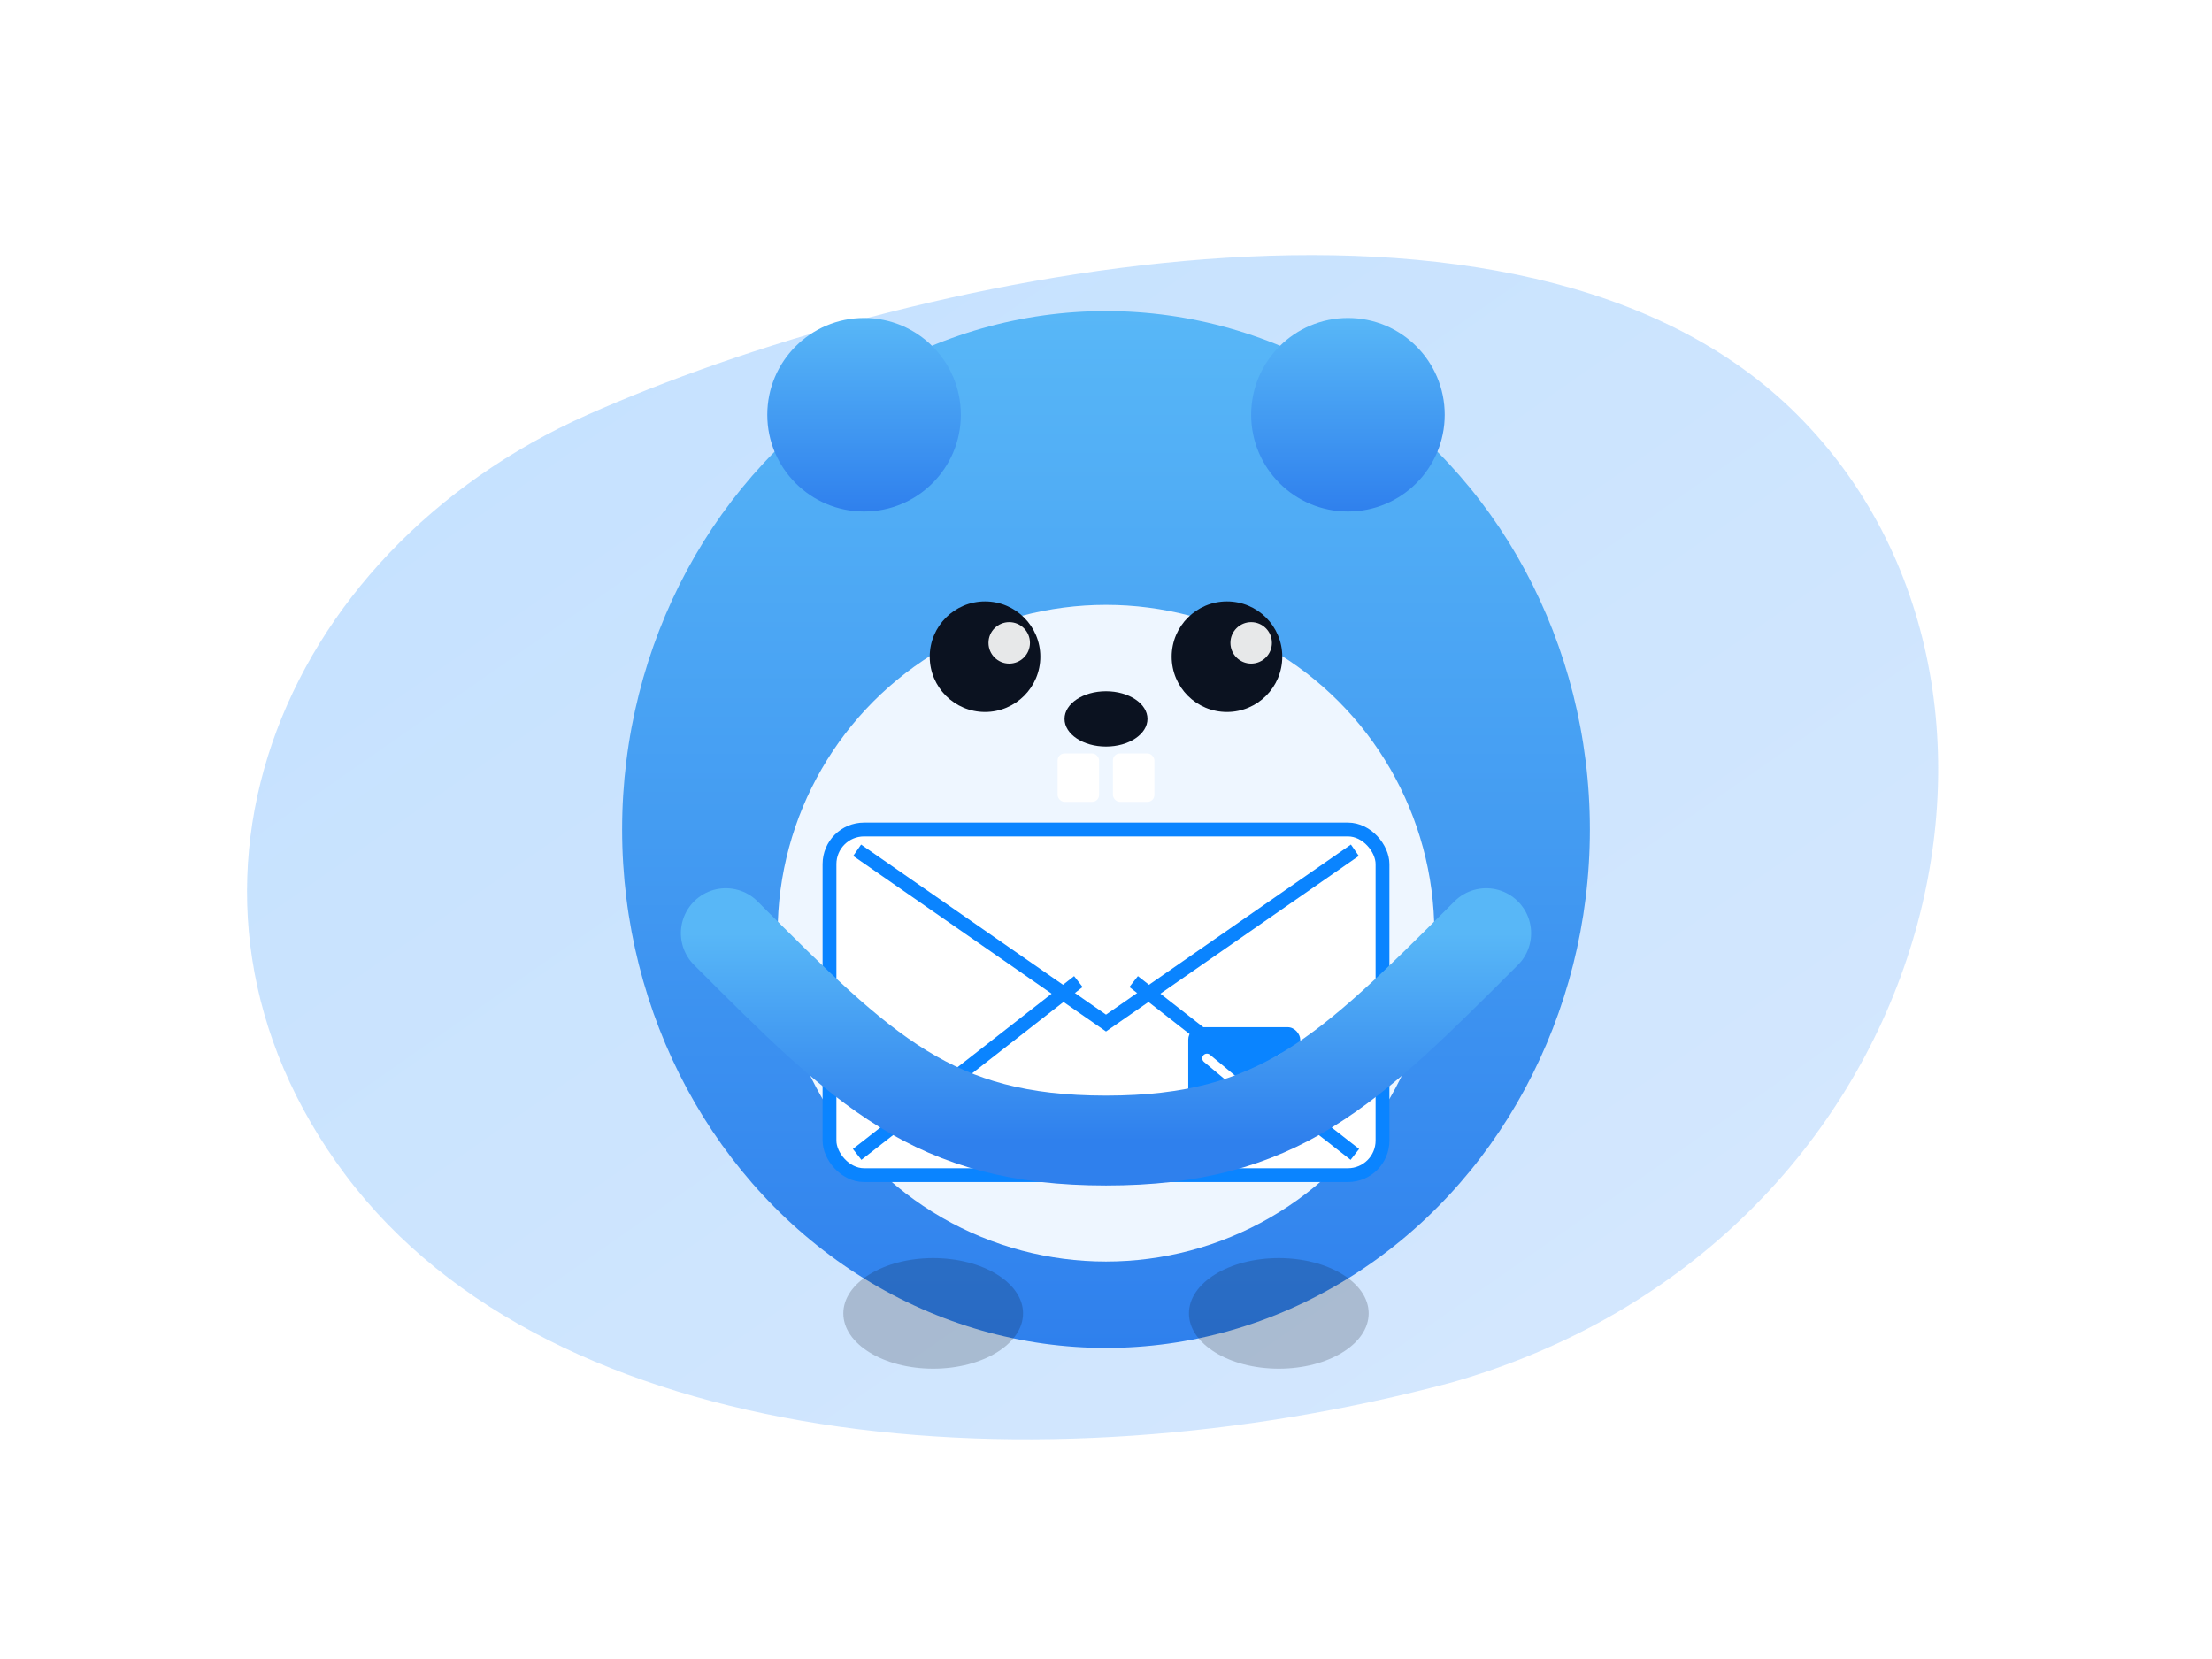<!--
  Original vector mascot for the gomap project.
  A gopher-inspired creature hugging an envelope (email/IMAP).
  This artwork is original to this repository and not derived from the Go gopher.
  License: CC0-1.0 (public domain). You can adapt it within this project.
-->
<svg xmlns="http://www.w3.org/2000/svg" viewBox="0 0 640 480" role="img" aria-label="gomap mascot">
  <defs>
    <linearGradient id="bg" x1="0" y1="0" x2="1" y2="1">
      <stop offset="0%" stop-color="#0a84ff"/>
      <stop offset="100%" stop-color="#60a5fa"/>
    </linearGradient>
    <linearGradient id="fur" x1="0" y1="0" x2="0" y2="1">
      <stop offset="0%" stop-color="#58b7f7"/>
      <stop offset="100%" stop-color="#2f80ed"/>
    </linearGradient>
    <filter id="shadow" x="-20%" y="-20%" width="140%" height="140%">
      <feDropShadow dx="0" dy="8" stdDeviation="8" flood-color="#000" flood-opacity="0.25"/>
    </filter>
  </defs>

  <!-- soft background blob -->
  <g opacity="0.25">
    <path d="M520,120 C600,200 560,360 420,400 C300,432 160,420 100,340 C40,260 80,160 170,120 C260,80 440,40 520,120 Z" fill="url(#bg)"/>
  </g>

  <!-- mascot body -->
  <g filter="url(#shadow)">
    <!-- body -->
    <ellipse cx="320" cy="240" rx="140" ry="150" fill="url(#fur)"/>
    <!-- tummy -->
    <ellipse cx="320" cy="270" rx="95" ry="95" fill="#eef6ff"/>
    <!-- ears -->
    <circle cx="250" cy="120" r="28" fill="url(#fur)"/>
    <circle cx="390" cy="120" r="28" fill="url(#fur)"/>
    <!-- eyes -->
    <circle cx="285" cy="190" r="16" fill="#0b1220"/>
    <circle cx="355" cy="190" r="16" fill="#0b1220"/>
    <circle cx="292" cy="186" r="6" fill="#fff" opacity="0.9"/>
    <circle cx="362" cy="186" r="6" fill="#fff" opacity="0.9"/>
    <!-- nose -->
    <ellipse cx="320" cy="208" rx="12" ry="8" fill="#0b1220"/>
    <!-- teeth (cartoon) -->
    <rect x="306" y="218" width="12" height="14" rx="2" fill="#fff"/>
    <rect x="322" y="218" width="12" height="14" rx="2" fill="#fff"/>

    <!-- envelope held in front -->
    <g transform="translate(240,240)">
      <rect x="0" y="0" width="160" height="100" rx="10" fill="#ffffff" stroke="#0a84ff" stroke-width="4"/>
      <path d="M8 6 L80 56 L152 6" fill="none" stroke="#0a84ff" stroke-width="4"/>
      <path d="M8 94 L72 44" fill="none" stroke="#0a84ff" stroke-width="4"/>
      <path d="M152 94 L88 44" fill="none" stroke="#0a84ff" stroke-width="4"/>
      <!-- small IMAP glyph -->
      <g transform="translate(120,68) scale(0.9)">
        <rect x="-18" y="-12" width="36" height="24" rx="4" fill="#0a84ff"/>
        <path d="M-12,-2 L0,8 L12,-2" stroke="#fff" stroke-width="3" fill="none" stroke-linecap="round"/>
      </g>
    </g>

    <!-- arms over envelope -->
    <path d="M210,270 C250,310 270,330 320,330 C370,330 390,310 430,270" fill="none" stroke="url(#fur)" stroke-width="26" stroke-linecap="round"/>

    <!-- feet -->
    <ellipse cx="270" cy="380" rx="26" ry="16" fill="#0b1220" opacity=".2"/>
    <ellipse cx="370" cy="380" rx="26" ry="16" fill="#0b1220" opacity=".2"/>
  </g>
</svg>
